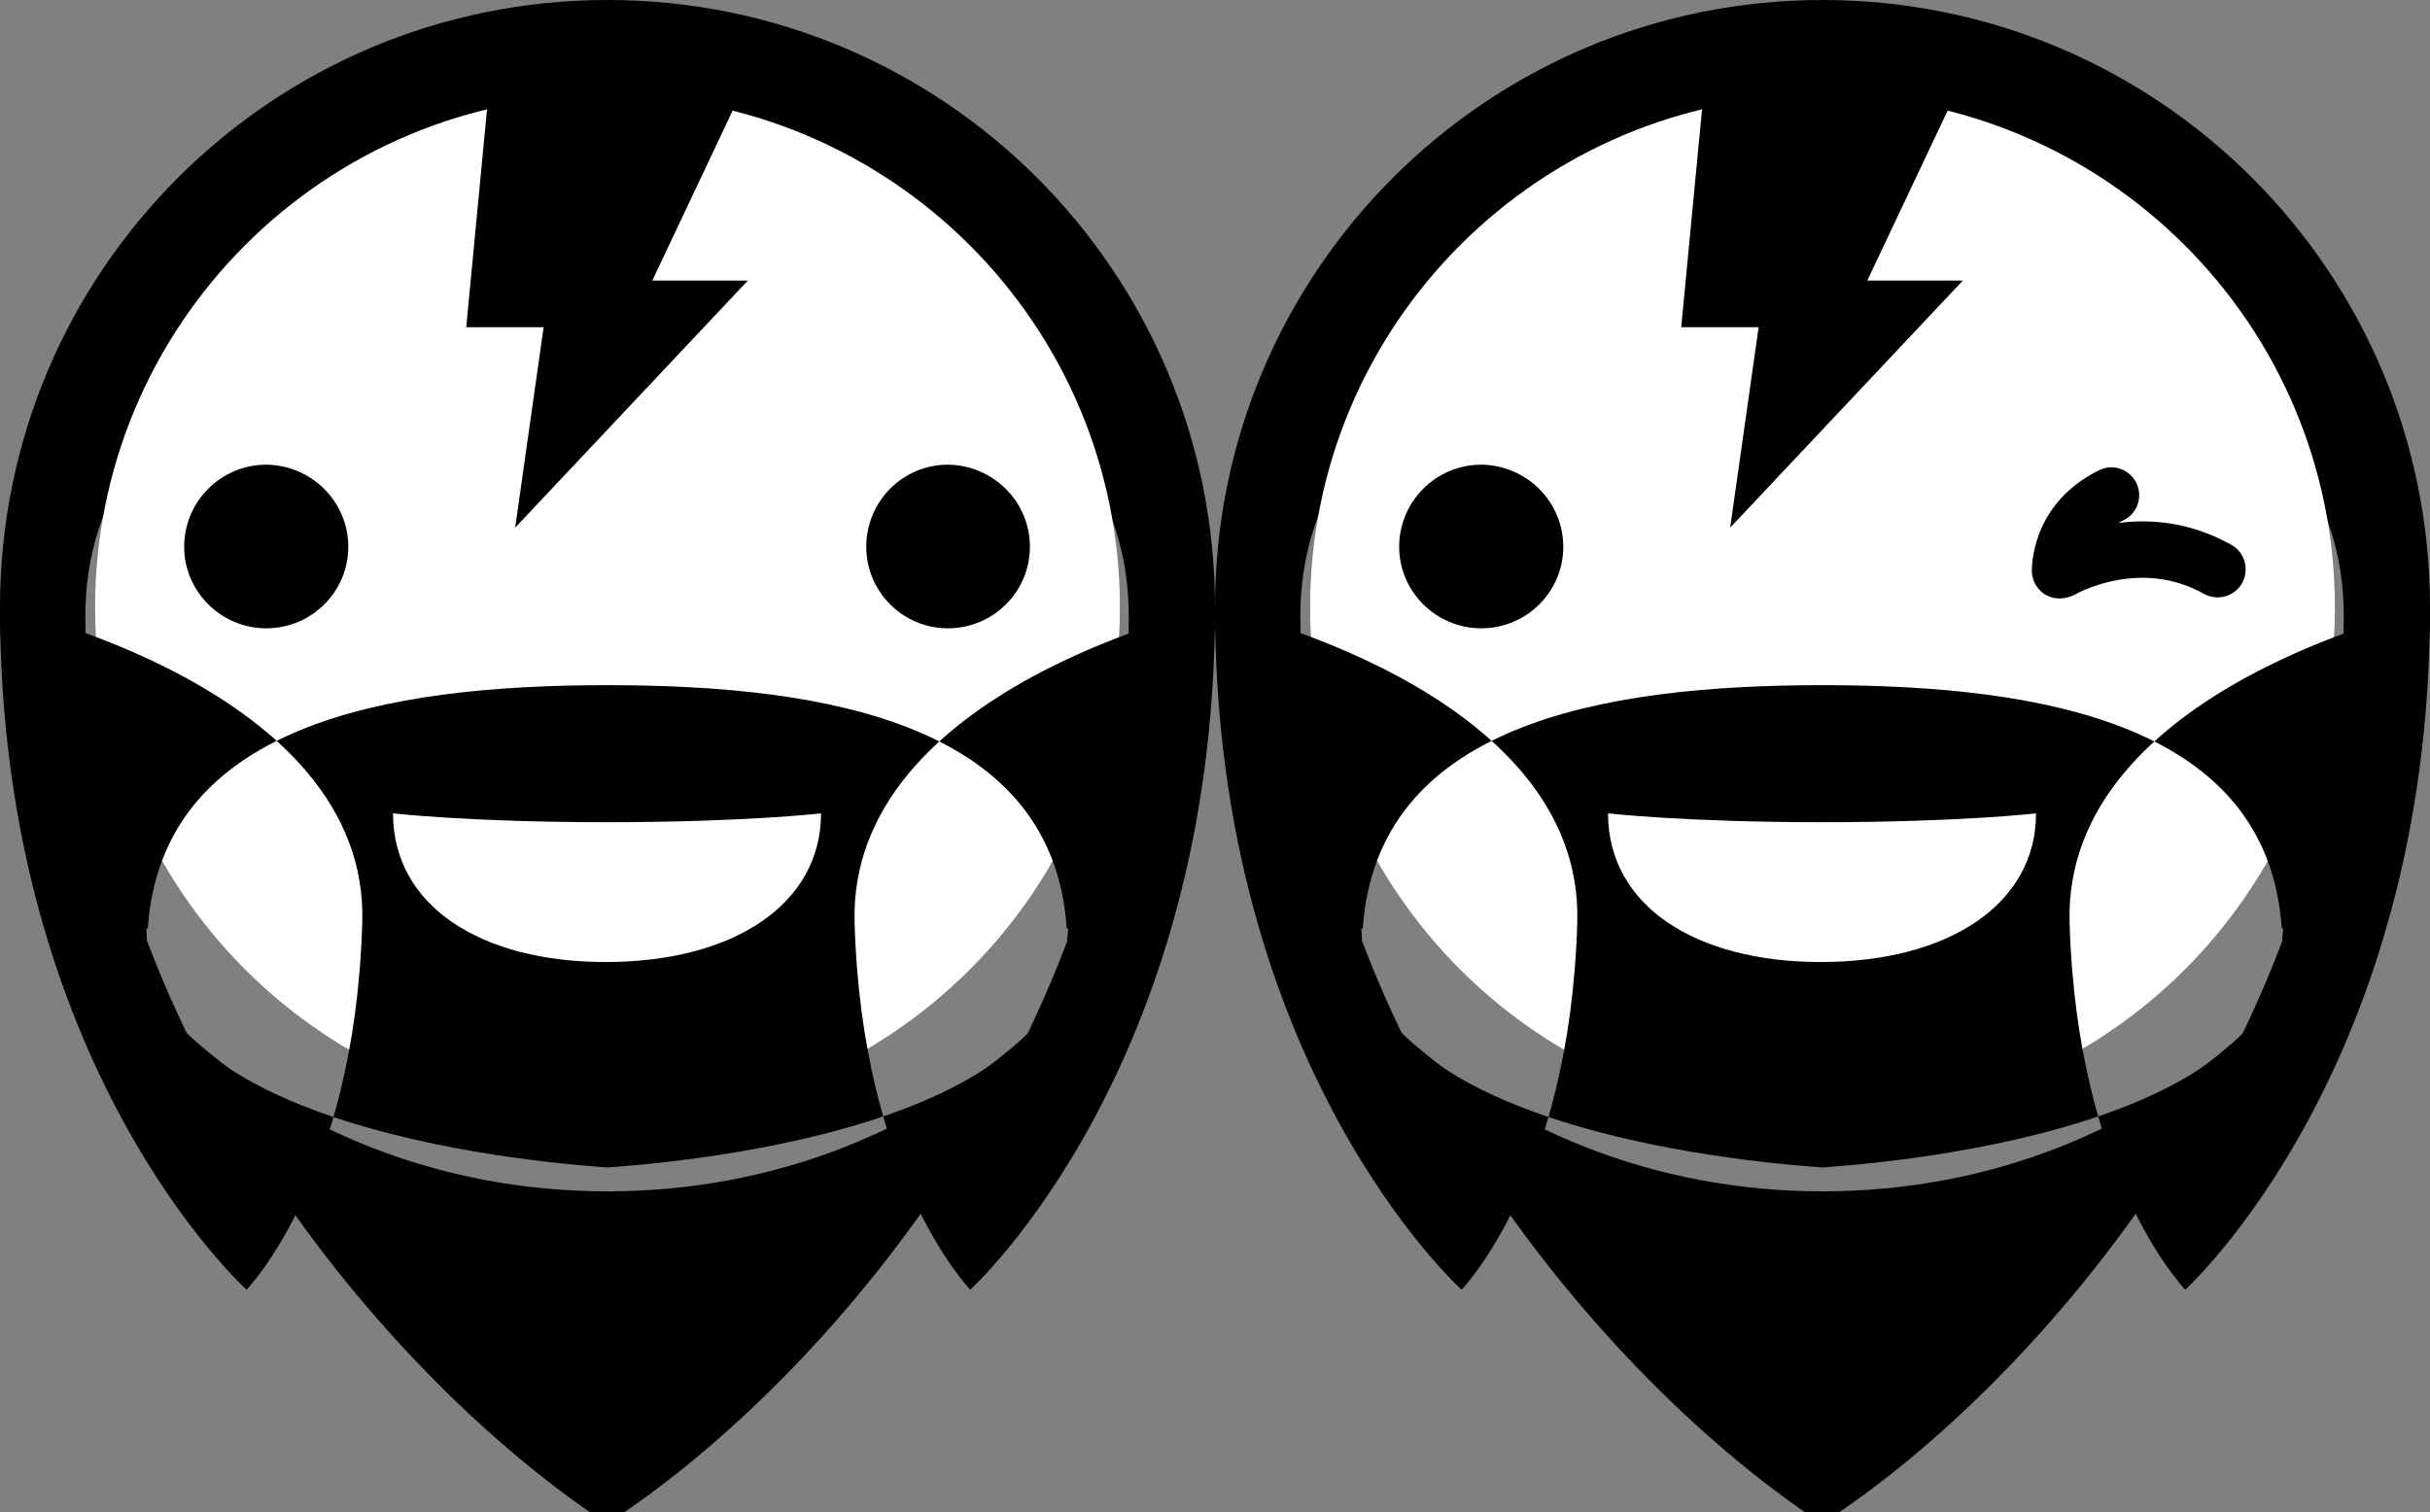 <?xml version="1.0" standalone="no"?><!DOCTYPE svg PUBLIC "-//W3C//DTD SVG 1.1//EN" "http://www.w3.org/Graphics/SVG/1.1/DTD/svg11.dtd"><svg width="204" height="127" viewBox="0 0 204 127" xmlns="http://www.w3.org/2000/svg" xmlns:xlink="http://www.w3.org/1999/xlink"><rect x="0" y="0" width="204" height="127" fill="#808080" stroke="none"/><svg viewBox="0 0 102 127" fill-rule="evenodd" clip-rule="evenodd" stroke-linejoin="round" stroke-miterlimit="1.414" width="102" height="127" id="baardbaard_logo"><path d="M50.96 21.605c-20.235 0-43.797 10.02-43.797 30.1 0 34.52 25.598 64.346 43.798 76.245 18.32-11.82 43.8-41.724 43.8-76.246 0-20.04-23.563-30.1-43.8-30.1zM102 51c0 28.18-22.82 49.043-51 49.043S0 79.18 0 51C0 22.82 22.82 0 51 0s51 22.82 51 51z"/><path d="M94.015 51c0 23.758-19.257 43.015-43.015 43.015S7.985 74.758 7.985 51 27.242 7.985 51 7.985C74.758 8.025 94.015 27.242 94.015 51z" fill="#fff"/><path d="M89.593 78.79c.04-.274.078-.548.078-.822h-.117C88.418 60.903 69.71 57.536 51 57.536c-18.748 0-37.418 3.367-38.592 20.432h-.118c0 .274.04.548.04.822 0 .274-.04.548-.04.822h.118C13.582 96.677 52.918 98.047 51 98.047c-1.918 0 37.418-1.37 38.553-18.435h.118c-.038-.274-.078-.548-.078-.822zM0 51c0 38.71 20.705 57.302 20.705 57.302.04-.08 9.08-9.277 9.707-30.804C31.038 57.732 0 51 0 51zM102 51c0 38.71-20.55 57.302-20.55 57.302-.038-.08-9.08-9.277-9.706-30.804C71.157 57.732 102 51 102 51zM29.238 45.912c0 3.796-3.092 6.85-6.89 6.85-3.795 0-6.888-3.093-6.888-6.85 0-3.797 3.093-6.89 6.89-6.89 3.796.04 6.888 3.093 6.888 6.89zM86.46 45.912c0 3.796-3.09 6.85-6.888 6.85-3.796 0-6.85-3.093-6.85-6.85 0-3.797 3.054-6.89 6.85-6.89 3.797.04 6.89 3.093 6.89 6.89zM41.49 2.857l-2.35 24.62h6.498l-2.388 16.83 19.53-20.744H54.76l9.785-20.706H41.49z"/><path d="M50.96 69.044c-11.585 0-17.965-.744-17.965-.744 0 7.79 7.398 12.486 17.848 12.486 10.725 0 18.083-4.854 18.083-12.486.04 0-6.38.744-17.965.744z" fill="#fff"/></svg><svg viewBox="0 0 102 127" fill-rule="evenodd" clip-rule="evenodd" stroke-linejoin="round" stroke-miterlimit="1.414" width="102" height="127" id="baardbaard_logo_knipoog" x="102"><path d="M50.96 21.605c-20.235 0-43.797 10.02-43.797 30.1 0 34.52 25.598 64.346 43.798 76.245 18.32-11.82 43.8-41.724 43.8-76.246 0-20.04-23.563-30.1-43.8-30.1zM102 51c0 28.18-22.82 49.043-51 49.043S0 79.18 0 51C0 22.82 22.82 0 51 0s51 22.82 51 51z"/><path d="M94.015 51c0 23.758-19.257 43.015-43.015 43.015S7.985 74.758 7.985 51 27.242 7.985 51 7.985C74.758 8.025 94.015 27.242 94.015 51z" fill="#fff"/><path d="M89.593 78.79c.04-.274.078-.548.078-.822h-.117C88.418 60.903 69.71 57.536 51 57.536c-18.748 0-37.418 3.367-38.592 20.432h-.118c0 .274.04.548.04.822 0 .274-.04.548-.04.822h.118C13.582 96.677 52.918 98.047 51 98.047c-1.918 0 37.418-1.37 38.553-18.435h.118c-.038-.274-.078-.548-.078-.822zM0 51c0 38.71 20.705 57.302 20.705 57.302.04-.08 9.08-9.277 9.707-30.804C31.038 57.732 0 51 0 51zM102 51c0 38.71-20.55 57.302-20.55 57.302-.038-.08-9.08-9.277-9.706-30.804C71.157 57.732 102 51 102 51zM29.238 45.912c0 3.796-3.092 6.85-6.89 6.85-3.795 0-6.888-3.093-6.888-6.85 0-3.797 3.093-6.89 6.89-6.89 3.796.04 6.888 3.093 6.888 6.89zM41.49 2.857l-2.35 24.62h6.498l-2.388 16.83 19.53-20.744H54.76l9.785-20.706H41.49z"/><path d="M50.96 69.044c-11.585 0-17.965-.744-17.965-.744 0 7.79 7.398 12.486 17.848 12.486 10.725 0 18.083-4.854 18.083-12.486.04 0-6.38.744-17.965.744z" fill="#fff"/><path d="M70.922 50.256c-.39 0-.782-.078-1.135-.274-.704-.39-1.174-1.135-1.213-1.957 0-.235-.156-5.675 5.636-8.532 1.175-.587 2.584-.08 3.132 1.056.587 1.174.078 2.583-1.057 3.13-.157.08-.313.157-.43.236 2.7-.353 6.066-.08 9.47 1.84 1.136.625 1.528 2.074.9 3.21-.625 1.134-2.073 1.525-3.208.9-5.362-3.015-10.685-.04-10.92.116-.353.157-.783.274-1.175.274z"/></svg></svg>